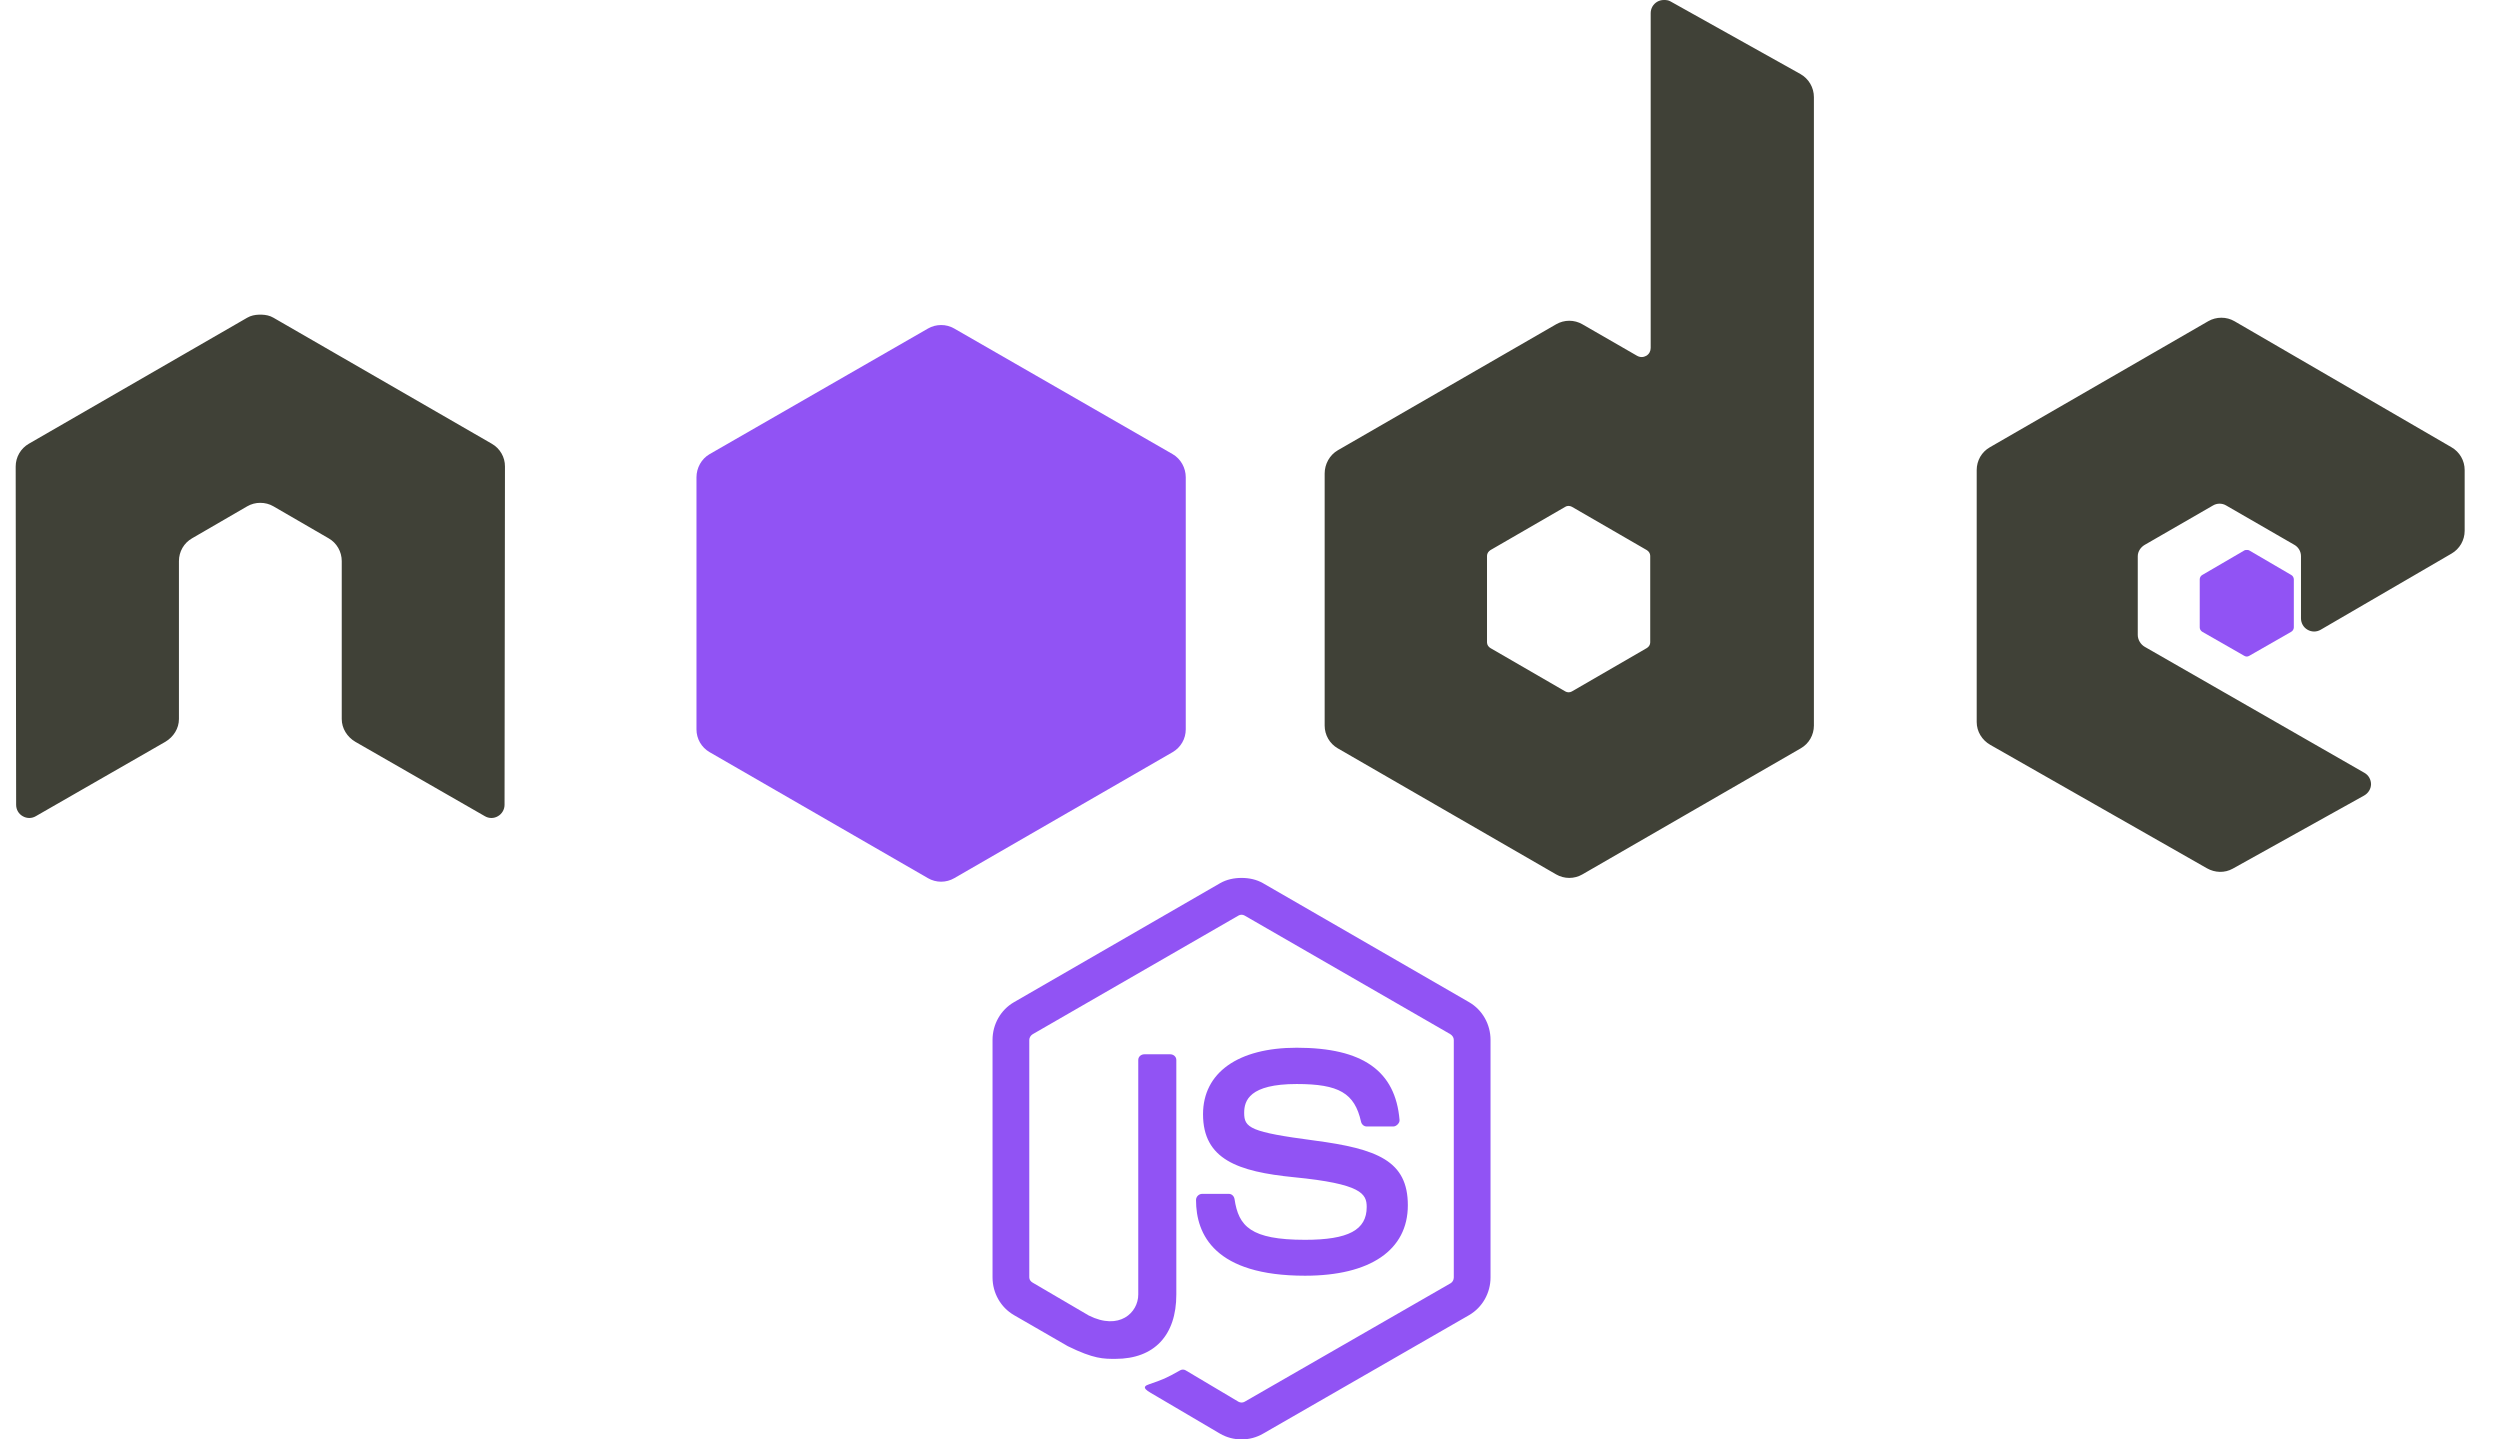 <svg width="66" height="38" viewBox="0 0 66 38" fill="none" xmlns="http://www.w3.org/2000/svg">
<g clip-path="url(#clip0_25_91)">
<path d="M32.776 23.177C32.577 23.177 32.383 23.218 32.211 23.316L26.769 26.458C26.417 26.661 26.203 27.044 26.203 27.452V33.725C26.203 34.133 26.417 34.515 26.769 34.719L28.19 35.539C28.881 35.879 29.135 35.874 29.449 35.874C30.471 35.874 31.055 35.254 31.055 34.176V27.983C31.055 27.896 30.98 27.833 30.893 27.833H30.212C30.125 27.833 30.05 27.896 30.05 27.983V34.176C30.05 34.653 29.552 35.134 28.745 34.73L27.266 33.864C27.213 33.835 27.173 33.785 27.173 33.725V27.452C27.173 27.392 27.213 27.332 27.266 27.301L32.696 24.171C32.72 24.156 32.748 24.149 32.777 24.149C32.805 24.149 32.833 24.156 32.858 24.171L38.288 27.302C38.339 27.333 38.38 27.39 38.38 27.452V33.725C38.38 33.785 38.35 33.846 38.299 33.876L32.858 37.006C32.811 37.034 32.747 37.034 32.696 37.006L31.298 36.175C31.277 36.163 31.253 36.157 31.229 36.157C31.204 36.157 31.18 36.163 31.159 36.175C30.773 36.393 30.701 36.419 30.339 36.544C30.25 36.575 30.114 36.624 30.385 36.775L32.211 37.85C32.383 37.949 32.578 38.001 32.777 38C32.975 38.001 33.171 37.949 33.343 37.85L38.785 34.719C39.137 34.514 39.35 34.133 39.35 33.725V27.452C39.35 27.044 39.137 26.662 38.785 26.458L33.343 23.316C33.172 23.218 32.977 23.177 32.776 23.177Z" fill="#9153F4"/>
<path d="M34.233 27.66C32.683 27.66 31.76 28.319 31.76 29.416C31.76 30.605 32.676 30.932 34.163 31.079C35.942 31.253 36.081 31.515 36.081 31.865C36.081 32.472 35.597 32.731 34.452 32.731C33.014 32.731 32.698 32.372 32.592 31.657C32.58 31.58 32.52 31.518 32.442 31.518H31.737C31.65 31.518 31.575 31.593 31.575 31.68C31.575 32.596 32.073 33.679 34.452 33.679C36.174 33.679 37.167 33.003 37.167 31.819C37.167 30.645 36.365 30.33 34.695 30.109C33.007 29.886 32.846 29.776 32.846 29.381C32.846 29.055 32.983 28.618 34.233 28.618C35.349 28.618 35.762 28.859 35.931 29.612C35.946 29.683 36.008 29.739 36.081 29.739H36.786C36.829 29.739 36.871 29.712 36.901 29.681C36.931 29.648 36.952 29.611 36.948 29.566C36.838 28.269 35.974 27.66 34.233 27.66Z" fill="#9153F4"/>
<path d="M43.924 0C43.864 0 43.804 0.016 43.751 0.046C43.698 0.077 43.655 0.121 43.624 0.173C43.594 0.226 43.578 0.286 43.578 0.347V9.185C43.578 9.272 43.537 9.349 43.462 9.393C43.425 9.414 43.383 9.426 43.341 9.426C43.298 9.426 43.256 9.414 43.219 9.393L41.775 8.561C41.67 8.5 41.55 8.468 41.429 8.468C41.307 8.468 41.188 8.5 41.082 8.561L35.317 11.888C35.102 12.013 34.971 12.252 34.971 12.501V19.155C34.971 19.404 35.102 19.632 35.317 19.756L41.082 23.084C41.187 23.145 41.307 23.177 41.429 23.177C41.55 23.177 41.67 23.145 41.775 23.084L47.54 19.756C47.646 19.695 47.734 19.608 47.794 19.503C47.855 19.397 47.887 19.277 47.887 19.155V2.565C47.887 2.44 47.854 2.318 47.791 2.21C47.728 2.103 47.638 2.014 47.529 1.953L44.097 0.035C44.044 0.005 43.984 -0.001 43.924 0ZM6.838 8.307C6.728 8.311 6.625 8.331 6.526 8.388L0.761 11.715C0.655 11.776 0.568 11.863 0.507 11.969C0.446 12.074 0.414 12.194 0.414 12.316L0.426 21.247C0.426 21.371 0.49 21.486 0.599 21.547C0.652 21.578 0.712 21.595 0.773 21.595C0.834 21.595 0.894 21.578 0.946 21.547L4.366 19.583C4.582 19.454 4.724 19.23 4.724 18.982V14.812C4.724 14.563 4.855 14.334 5.071 14.211L6.526 13.367C6.631 13.306 6.751 13.274 6.873 13.275C6.992 13.275 7.114 13.305 7.219 13.367L8.675 14.211C8.781 14.271 8.869 14.359 8.929 14.464C8.99 14.57 9.022 14.69 9.022 14.812V18.982C9.022 19.23 9.165 19.456 9.38 19.583L12.8 21.547C12.852 21.578 12.912 21.595 12.973 21.595C13.034 21.595 13.094 21.578 13.146 21.547C13.199 21.517 13.243 21.473 13.273 21.42C13.304 21.367 13.32 21.308 13.32 21.247L13.331 12.316C13.332 12.194 13.3 12.074 13.239 11.969C13.178 11.863 13.09 11.776 12.984 11.715L7.219 8.388C7.122 8.331 7.018 8.311 6.907 8.307H6.838ZM58.643 8.388C58.523 8.388 58.405 8.418 58.297 8.48L52.532 11.808C52.426 11.868 52.338 11.956 52.277 12.061C52.217 12.167 52.185 12.287 52.185 12.408V19.063C52.185 19.313 52.326 19.54 52.543 19.664L58.262 22.922C58.473 23.042 58.731 23.052 58.944 22.933L62.41 21.004C62.52 20.943 62.594 20.829 62.595 20.704C62.595 20.643 62.579 20.583 62.549 20.53C62.519 20.477 62.474 20.433 62.421 20.403L56.621 17.076C56.513 17.014 56.437 16.888 56.437 16.764V14.684C56.437 14.56 56.514 14.446 56.621 14.384L58.424 13.344C58.476 13.313 58.536 13.297 58.597 13.297C58.658 13.297 58.718 13.313 58.77 13.344L60.572 14.384C60.625 14.414 60.669 14.458 60.7 14.511C60.73 14.563 60.746 14.623 60.746 14.684V16.325C60.746 16.386 60.762 16.445 60.792 16.498C60.822 16.551 60.866 16.595 60.919 16.625C61.027 16.688 61.158 16.688 61.266 16.625L64.72 14.615C64.826 14.554 64.913 14.466 64.974 14.361C65.034 14.256 65.067 14.136 65.067 14.014V12.409C65.067 12.16 64.935 11.932 64.72 11.808L58.99 8.48C58.885 8.419 58.765 8.387 58.643 8.388ZM41.406 13.356C41.436 13.356 41.471 13.363 41.498 13.379L43.474 14.522C43.527 14.553 43.566 14.611 43.566 14.673V16.96C43.566 17.022 43.528 17.079 43.474 17.11L41.498 18.254C41.472 18.269 41.442 18.277 41.411 18.277C41.381 18.277 41.351 18.269 41.325 18.254L39.349 17.11C39.295 17.079 39.257 17.022 39.257 16.96V14.673C39.257 14.611 39.296 14.554 39.349 14.522L41.325 13.379C41.349 13.364 41.377 13.356 41.406 13.356Z" fill="#404137"/>
<path d="M24.845 8.581C24.725 8.581 24.606 8.611 24.499 8.673L18.734 11.989C18.518 12.113 18.387 12.353 18.387 12.601V19.256C18.387 19.505 18.518 19.732 18.734 19.857L24.499 23.184C24.604 23.245 24.724 23.277 24.845 23.277C24.967 23.277 25.087 23.245 25.192 23.184L30.957 19.857C31.063 19.796 31.15 19.708 31.211 19.603C31.272 19.497 31.304 19.378 31.304 19.256V12.601C31.304 12.352 31.173 12.113 30.957 11.989L25.192 8.673C25.087 8.612 24.967 8.58 24.845 8.581ZM59.32 14.519C59.297 14.519 59.272 14.519 59.251 14.531L58.142 15.178C58.121 15.189 58.104 15.206 58.092 15.226C58.08 15.246 58.073 15.27 58.073 15.293V16.564C58.073 16.612 58.1 16.656 58.142 16.68L59.251 17.315C59.293 17.339 59.337 17.339 59.378 17.315L60.487 16.68C60.508 16.668 60.525 16.651 60.537 16.631C60.55 16.611 60.556 16.588 60.557 16.564V15.293C60.556 15.27 60.55 15.246 60.537 15.226C60.525 15.206 60.508 15.189 60.487 15.178L59.378 14.53C59.358 14.518 59.343 14.519 59.32 14.519Z" fill="#9153F4"/>
</g>
<defs>
<clipPath id="clip0_25_91">
<rect width="65.581" height="38" fill="white"/>
</clipPath>
</defs>
</svg>
